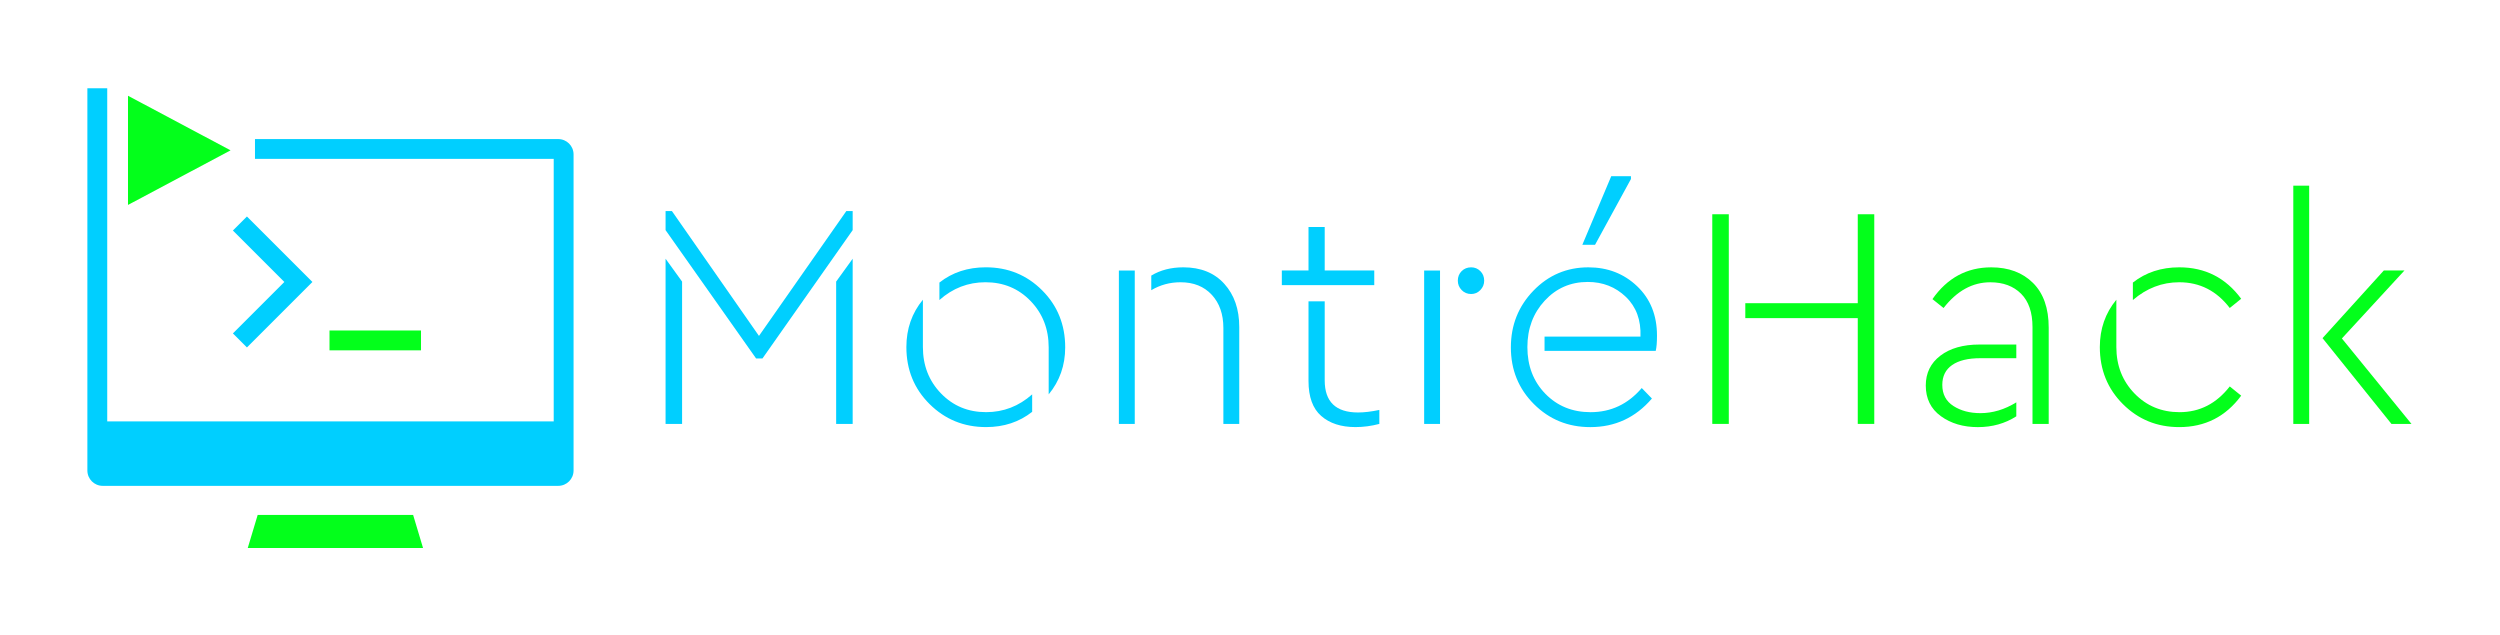 <?xml version="1.0" encoding="UTF-8"?>
<!-- Created with Inkscape (http://www.inkscape.org/) -->
<svg width="713.11" height="181.17" version="1.1" viewBox="0 0 713.11 181.17" xml:space="preserve" xmlns="http://www.w3.org/2000/svg"><defs><clipPath id="clipPath22"><path d="m0 1e3h1e3v-1e3h-1e3z"/></clipPath></defs><g transform="matrix(1.333 0 0 -1.333 -310.11 757.25)"><g transform="translate(415.1 477.37)"><path d="m0 0h-3.534v30.452l3.534 4.893zm-36.501 30.452v-30.452h-3.535v35.345zm36.501 11.011-19.304-27.461h-1.36l-19.372 27.461v4.079h1.36l18.624-26.713 18.693 26.713h1.359z" fill="#00cfff"/></g><g clip-path="url(#clipPath22)"><g transform="translate(455.65 505.95)"><path d="m0 0c3.286-3.286 4.928-7.353 4.928-12.2 0-3.853-1.178-7.205-3.534-10.061v10.061c0 3.942-1.292 7.25-3.875 9.924-2.583 2.673-5.8 4.009-9.652 4.009-3.716 0-7.001-1.268-9.856-3.806v3.739c2.765 2.174 6.072 3.263 9.925 3.263 4.757 0 8.779-1.643 12.064-4.929m-25.523-12.133c0-3.942 1.291-7.25 3.874-9.924 2.583-2.673 5.8-4.009 9.652-4.009 3.716 0 7.001 1.268 9.856 3.805v-3.738c-2.764-2.175-6.049-3.263-9.856-3.263-4.757 0-8.791 1.643-12.099 4.929-3.308 3.285-4.962 7.352-4.962 12.2 0 3.898 1.179 7.273 3.535 10.128z" fill="#00cfff"/></g><g transform="translate(494.63 507.34)"><path d="m0 0c2.13-2.356 3.195-5.437 3.195-9.244v-20.731h-3.399v20.528c0 2.945-0.826 5.313-2.481 7.103-1.653 1.789-3.885 2.684-6.695 2.684-2.266 0-4.35-0.567-6.253-1.699v3.127c1.948 1.178 4.237 1.768 6.865 1.768 3.716 0 6.639-1.179 8.768-3.536m-19.167-29.975h-3.398v32.83h3.398z" fill="#00cfff"/></g><g transform="translate(516.11 486.68)"><path d="m0 0c0-4.576 2.38-6.865 7.138-6.865 1.313 0 2.833 0.18 4.553 0.543v-2.991c-1.72-0.452-3.42-0.679-5.097-0.679-3.082 0-5.528 0.793-7.341 2.379-1.813 1.587-2.719 4.079-2.719 7.477v17.06h3.466zm0 23.518h10.604v-3.127h-19.78v3.127h5.71v9.312h3.466z" fill="#00cfff"/></g><g transform="translate(549.42 510.06)"><path d="m0 0c0.543-0.544 0.816-1.224 0.816-2.04 0-0.77-0.273-1.439-0.816-2.004-0.544-0.567-1.201-0.851-1.972-0.851-0.815 0-1.495 0.284-2.039 0.851-0.543 0.565-0.815 1.234-0.815 2.004 0 0.816 0.272 1.496 0.815 2.04 0.544 0.543 1.224 0.815 2.039 0.815 0.771 0 1.428-0.272 1.972-0.815m-8.633-32.695h-3.397v32.83h3.397z" fill="#00cfff"/></g><g transform="translate(573.96 515.7)"><path d="m0 0h-2.719l6.186 14.682h4.214v-0.612zm9.72-19.644c0.136 3.535-0.907 6.367-3.127 8.497-2.221 2.129-4.94 3.194-8.156 3.194-3.67 0-6.741-1.337-9.21-4.01-2.47-2.674-3.706-5.982-3.706-9.924 0-4.032 1.281-7.363 3.841-9.991 2.561-2.629 5.789-3.943 9.687-3.943 4.35 0 7.997 1.722 10.943 5.166l2.175-2.244c-3.489-4.078-7.885-6.117-13.187-6.117-4.758 0-8.779 1.642-12.064 4.929-3.285 3.285-4.929 7.329-4.929 12.132 0 4.758 1.609 8.803 4.826 12.133 3.217 3.331 7.137 4.996 11.759 4.996 4.124 0 7.603-1.348 10.434-4.044 2.833-2.697 4.248-6.22 4.248-10.57 0-1.45-0.09-2.537-0.272-3.263h-23.79v3.059z" fill="#00cfff"/></g><g transform="translate(633.71 477.37)"><path d="m0 0h-3.534v22.635h-24.063v3.194h24.063v19.032h3.534zm-31.131 0h-3.534v44.861h3.534z" fill="#03ff1b"/></g><g transform="translate(667.67 507.54)"><path d="m0 0c2.243-2.22 3.365-5.415 3.365-9.583v-20.596h-3.467v20.731c0 3.127-0.815 5.506-2.446 7.137-1.632 1.631-3.829 2.447-6.594 2.447-3.806 0-7.137-1.835-9.992-5.505l-2.379 1.903c3.172 4.532 7.365 6.798 12.575 6.798 3.716 0 6.695-1.111 8.938-3.332m-3.567-16.109h-7.681c-2.629 0-4.646-0.487-6.051-1.462-1.403-0.974-2.106-2.389-2.106-4.248 0-1.994 0.793-3.5 2.38-4.519 1.585-1.02 3.511-1.53 5.777-1.53 2.627 0 5.188 0.771 7.681 2.311v-2.99c-2.403-1.541-5.144-2.312-8.225-2.312-3.127 0-5.767 0.782-7.919 2.345-2.152 1.564-3.229 3.75-3.229 6.559 0 2.673 1.043 4.804 3.127 6.389 2.084 1.587 4.872 2.38 8.361 2.38h7.885z" fill="#03ff1b"/></g><g transform="translate(698.97 507.68)"><path d="m0 0c-3.67 0-6.978-1.269-9.923-3.806v3.739c2.764 2.174 6.071 3.262 9.923 3.262 5.528 0 9.946-2.243 13.254-6.729l-2.446-1.971c-2.81 3.67-6.412 5.505-10.808 5.505m-12.064-26.066c-3.286 3.285-4.929 7.351-4.929 12.2 0 3.897 1.179 7.273 3.534 10.128v-10.128c0-3.943 1.293-7.25 3.875-9.924 2.583-2.674 5.8-4.01 9.652-4.01 4.305 0 7.885 1.835 10.74 5.505l2.446-1.971c-3.308-4.486-7.726-6.729-13.254-6.729-4.759 0-8.779 1.642-12.064 4.929" fill="#03ff1b"/></g><g transform="translate(748.66 477.37)"><path d="m0 0h-4.282l-14.75 18.353 13.118 14.477h4.418l-13.39-14.546zm-25.285 50.979h3.398v-50.979h-3.398z" fill="#03ff1b"/></g><g transform="translate(352.09 538.32)"><path d="m0 0h-64.887v-4.238h63.924v-56.181h-95.54v71.288h-4.25v-81.79c0-1.819 1.468-3.286 3.286-3.286h97.467c1.818 0 3.286 1.467 3.286 3.286v67.635c0 1.818-1.468 3.286-3.286 3.286" fill="#00cfff"/></g><path d="m322.73 497.36h-19.581v-4.247h19.581z" fill="#03ff1b"/><g transform="translate(285.48 493.73)"><path d="m0 0 14.013 14.013-14.013 14.012-3.002-3.002 11.01-11.01-11.01-11.01z" fill="#00cfff"/></g><g transform="translate(287.78 457.89)"><path d="m0 0-2.124-7.078h37.511l-2.123 7.078z" fill="#03ff1b"/></g><g transform="translate(260.03 547.59)"><path d="M 0,0 21.949,-11.681 0,-23.363 Z" fill="#03ff1b"/></g></g></g></svg>
